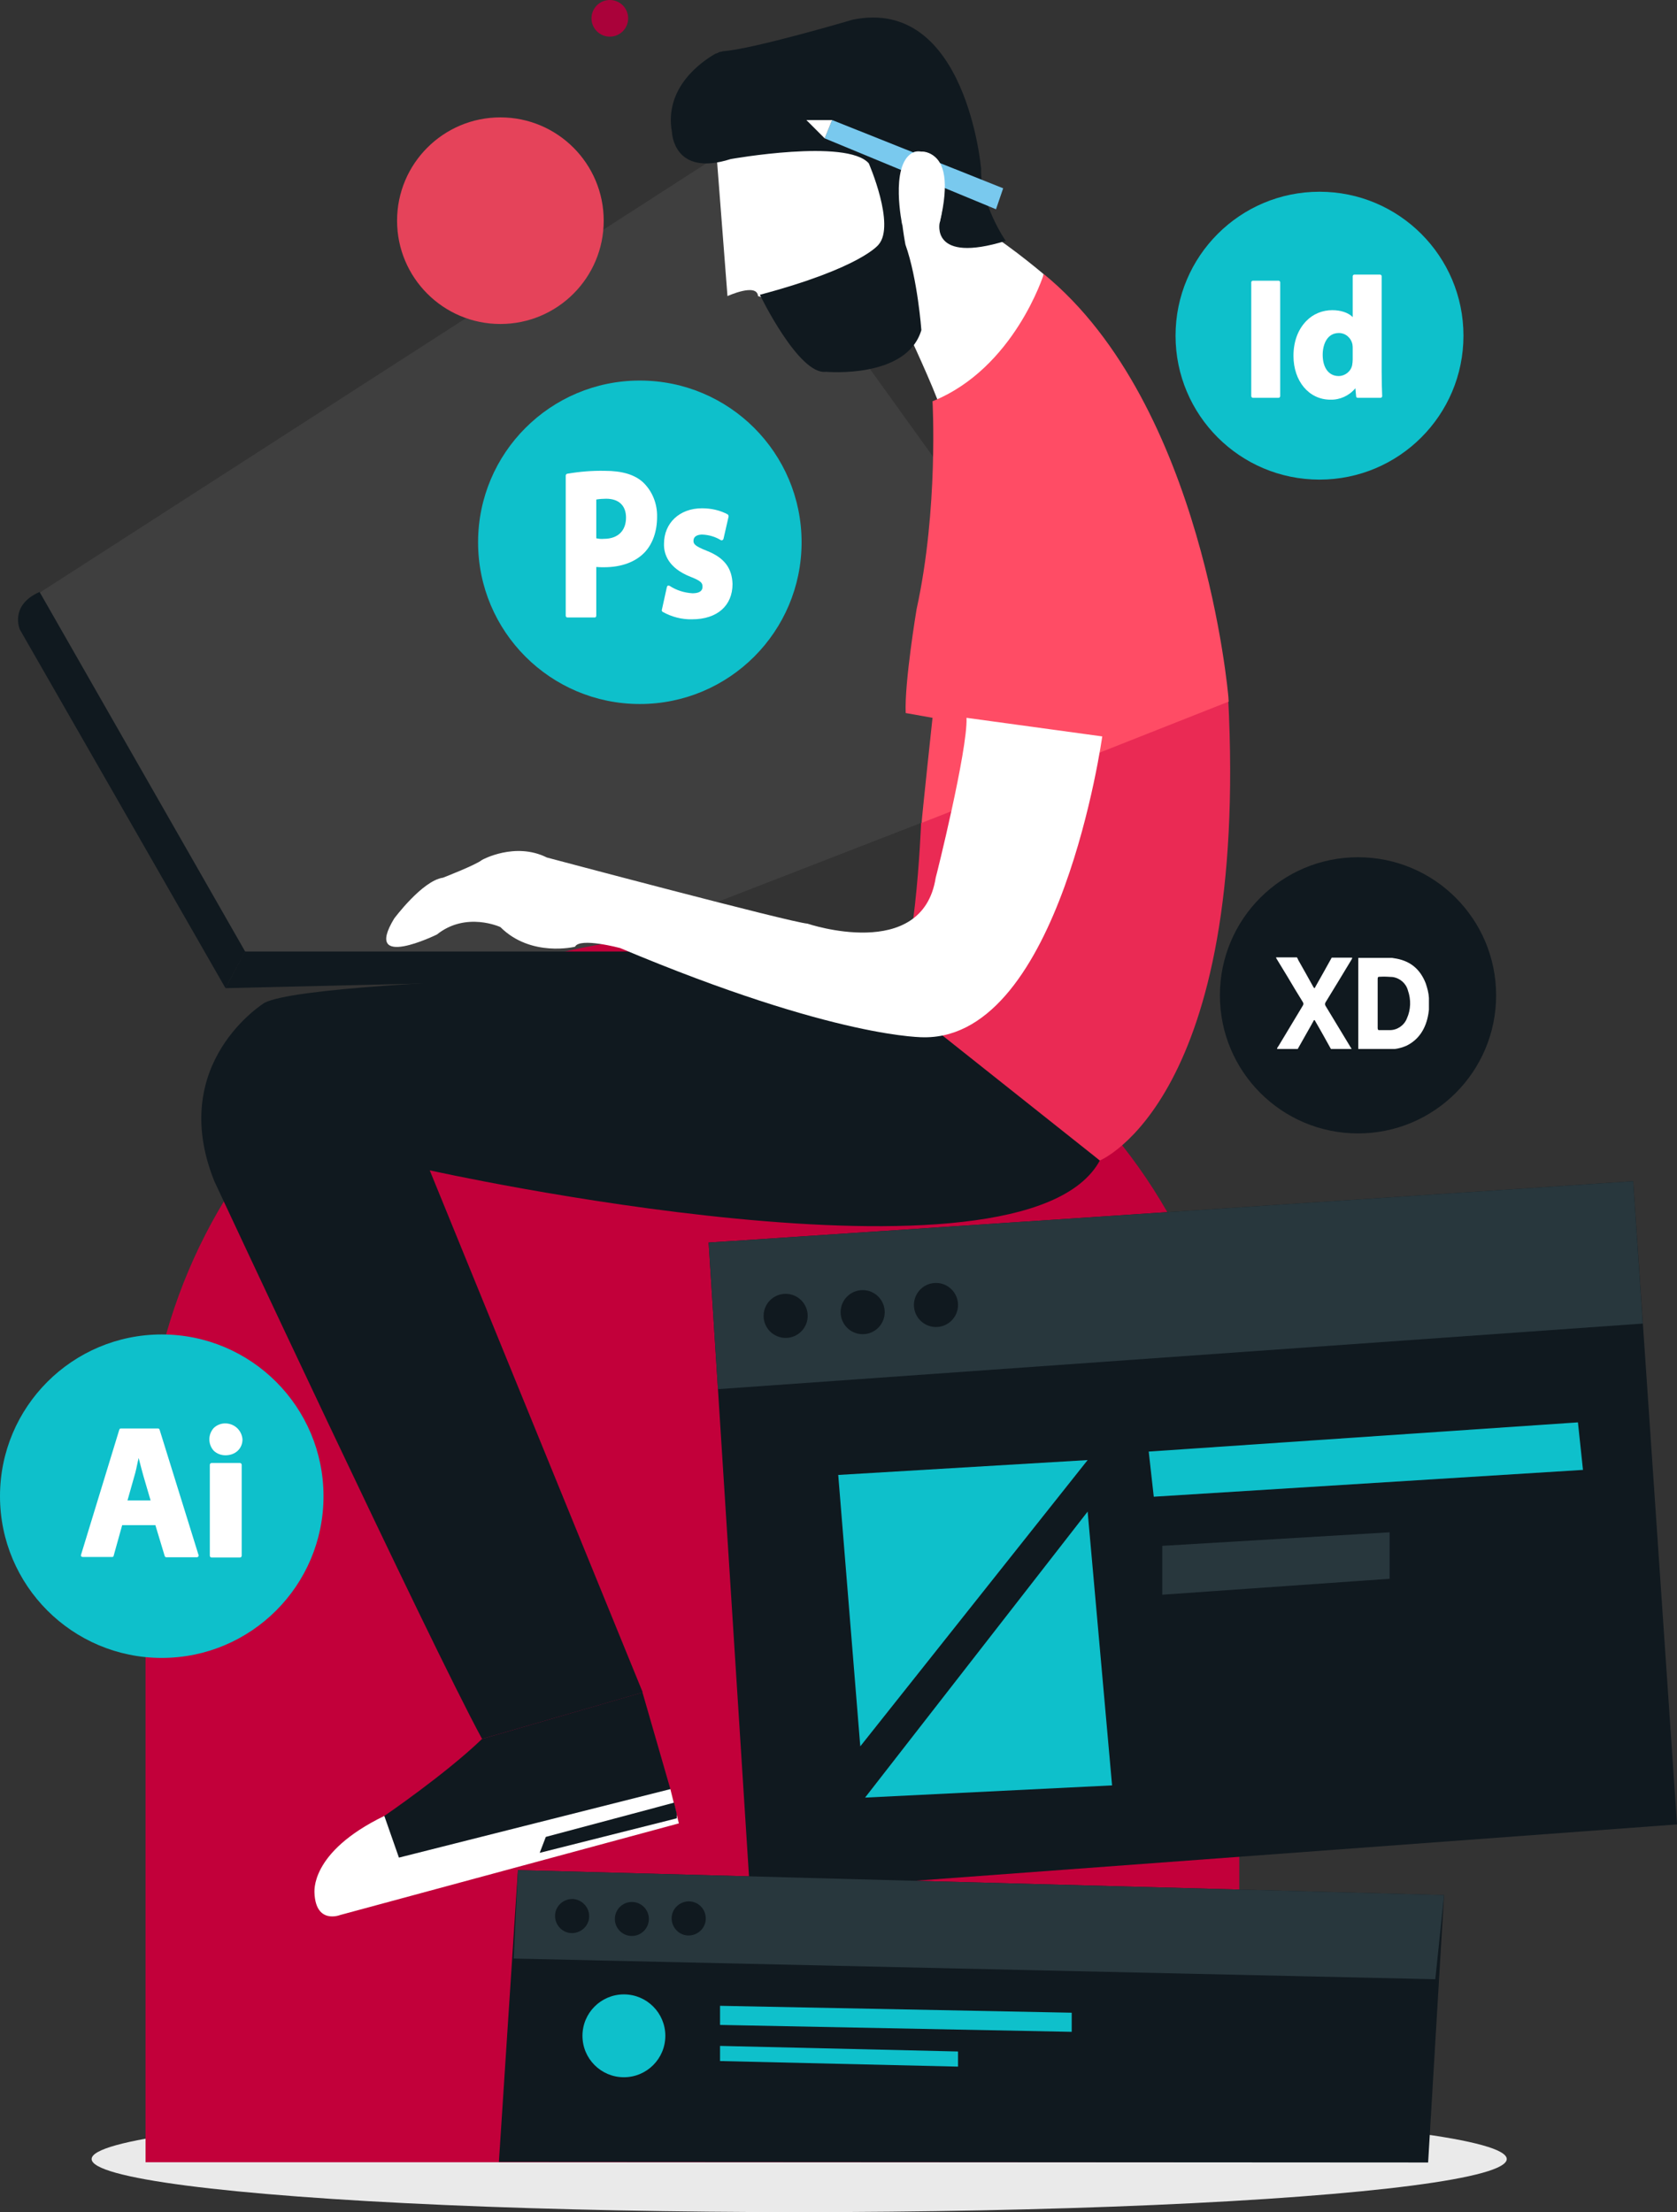 <?xml version="1.0" encoding="utf-8"?>
<!-- Generator: Adobe Illustrator 24.0.1, SVG Export Plug-In . SVG Version: 6.00 Build 0)  -->
<svg version="1.1" id="Layer_1" xmlns="http://www.w3.org/2000/svg" xmlns:xlink="http://www.w3.org/1999/xlink" x="0px" y="0px"
	 viewBox="0 0 631.4 833" style="enable-background:new 0 0 631.4 833;" xml:space="preserve">
<rect x="0" y="0" width="631.4" height="833" fill="#333333" stroke="none"/>
<style type="text/css">
	.st0{fill:#EAEAEA;}
	.st1{opacity:6.000000e-02;fill:#FFFFFF;enable-background:new    ;}
	.st2{fill:#C2003A;}
	.st3{fill:#10191F;}
	.st4{fill:#28373D;}
	.st5{fill:#0EC0CB;}
	.st6{clip-path:url(#SVGID_2_);}
	.st7{display:none;clip-path:url(#SVGID_4_);}
	.st8{display:inline;fill:#28373D;}
	.st9{fill:#FFFFFF;}
	.st10{fill:#79C9EE;}
	.st11{fill:#EA2A54;}
	.st12{fill:#FF4C65;}
	.st13{fill:#E5435A;}
	.st14{fill:#AA023A;}
</style>
<ellipse class="st0" cx="300.9" cy="813" rx="266.4" ry="20"/>
<title>expert-web-designers-hero</title>
<g id="Layer_16">
	<polyline class="st1" points="14.9,223.2 270,58.9 427.8,278.4 221.3,358.6 94.4,365.5 14.9,235.8 12.8,224.3 	"/>
</g>
<g id="Layer_5">
	<path class="st2" d="M466.6,814.2V558.6c0-113.7-92.2-205.9-205.9-205.9S54.8,444.9,54.8,558.6v255.6L466.6,814.2L466.6,814.2z"/>
</g>
<polygon class="st3" points="266.8,467.9 282.4,712.8 631.4,687 614.9,444.8 "/>
<polygon class="st4" points="266.8,467.9 614.9,444.8 618.5,498.4 270.3,523.1 "/>
<polygon class="st5" points="315.6,555.4 323.9,657.6 409.5,549.8 "/>
<polygon class="st5" points="409.5,569.2 418.7,672.3 325.7,676.9 "/>
<polygon class="st5" points="434.4,563.6 596,553.5 594.1,535.6 432.5,546.6 "/>
<polygon class="st4" points="437.6,582.1 437.6,600.5 523.2,594.5 523.2,577 "/>
<circle class="st3" cx="295.8" cy="495.5" r="8.3"/>
<circle class="st3" cx="324.8" cy="494.1" r="8.3"/>
<circle class="st3" cx="352.4" cy="491.4" r="8.3"/>
<g>
	<g>
		<g>
			<g>
				<defs>
					<polygon id="SVGID_1_" points="195,704.2 187.8,814.6 537.7,814.3 543.7,713.6 					"/>
				</defs>
				<clipPath id="SVGID_2_">
					<use xlink:href="#SVGID_1_"  style="overflow:visible;"/>
				</clipPath>
				<g class="st6">
					<polygon class="st3" points="195,704.2 187.8,814.1 537.7,814.3 543.7,713.6 					"/>
				</g>
			</g>
		</g>
	</g>
</g>
<g>
	<g>
		<g>
			<g>
				<defs>
					<polygon id="SVGID_3_" points="195,704.2 187.8,814.6 537.7,814.3 543.7,713.6 					"/>
				</defs>
				<clipPath id="SVGID_4_">
					<use xlink:href="#SVGID_3_"  style="overflow:visible;"/>
				</clipPath>
				<g class="st7">
					<path class="st8" d="M145.3,852.7c0,0,37.8-72,106.5-54.7c0,0,63.1,15.3,105.1-6c0,0,35.5-14,79,5.3c0,0,47.7,18.7,79.5,4.7
						c0,0,31.8-24,74.9-5.3L615,864l-142.7,39.3L129,886L145.3,852.7z"/>
				</g>
			</g>
		</g>
	</g>
</g>
<polygon class="st4" points="195,704.2 543.7,713.6 540.4,745.3 193.4,737.5 "/>
<path class="st3" d="M221.8,722.1c-0.3,3.5-3.5,6.1-7,5.8s-6.1-3.5-5.8-7s3.5-6.1,7-5.8l0,0C219.5,715.5,222.1,718.6,221.8,722.1z"
	/>
<circle class="st3" cx="237.9" cy="722.6" r="6.4"/>
<path class="st3" d="M265.7,723c-0.3,3.5-3.5,6.1-7,5.8s-6.1-3.5-5.8-7s3.5-6.1,7-5.8l0,0C263.4,716.3,266,719.4,265.7,723
	C265.7,722.9,265.7,723,265.7,723z"/>
<path class="st3" d="M242,637.3l-80.2-196.6c0,0,223.3,49.7,252.3-3.7l-81-71.8c0,0-212.7,1.8-233.5,12.4c0,0-36.8,22.6-18.9,67.2
	c0,0,81,173.6,100.8,210L242,637.3z"/>
<path class="st9" d="M392.9,103.2c0,0-18-15.2-24.9-17.5l-23.5-47.9L275.4,41L262,48.4l7.8,10.1l4.1,53c0,0,11.1-5.1,11.5,0l35,10.6
	l23,6.4c0,0,11.1,23.9,11.5,28.1l37.8-29.5L392.9,103.2z"/>
<path class="st3" d="M369.4,63.6c0,0-5.5-64.9-48.3-56.2c0,0-37.5,11.1-48.9,11.9c-0.3,0.1-0.5,0.2-0.8,0.2c-0.2,0-0.4,0.1-0.6,0.1
	c-0.4,0.3-0.9,0.5-1.4,0.6c-4.9,2.8-19.5,12.6-16.4,29.6c0,0,0.5,17,22.1,10.1c0,0,43.7-7.8,52,1.6c0,0,10.1,23.2,3.7,30.6
	c0,0-6.4,8.7-44.7,18.9c0,0,14.7,30.4,24.9,29c0,0,30.4,2.8,35.9-15.7c0,0-1.4-19.3-6-32.2c0,0-7.3-37.3,6-35c0,0,12.9-1.4,6.9,26.7
	c0,0-3.7,15.7,24.9,6.9C378.6,90.8,369,76.5,369.4,63.6z"/>
<polygon class="st10" points="375,78.8 377.7,70.9 313.3,45.2 310.5,52.1 "/>
<polygon class="st9" points="313.3,45.2 303.6,45.2 310.5,52.1 "/>
<path class="st9" d="M339.7,84.7c0,0-4.7-22.1,3.7-27.1c0,0,18.2-5.9,10.4,26.3L339.7,84.7z"/>
<path class="st11" d="M414.1,437c0,0,56.2-23,48.3-174.5l-115.6,47.4c0,0-2.3,60.3-11.5,64.5L414.1,437z"/>
<path class="st12" d="M462.5,262.5c0,0-9.2-110-69.5-159.3c0,0-11.1,35.5-41.9,47.9c0,0,2.3,40.5-6,78.3c0,0-4.6,27.6-4.1,39.1
	l10.1,1.8c0,0-4,37.2-4.1,39.6l115.6-45.7"/>
<path class="st3" d="M14.9,222.9l77.4,135.4l-7.4,13.8l-77.4-135C7.5,237.1,3.4,228,14.9,222.9z"/>
<polygon class="st3" points="92.2,358.3 263.1,358.3 263.1,367.9 84.9,372.1 "/>
<path class="st9" d="M363.9,270.3l51.1,7c0,0-15.7,113.3-66.8,113.3c0,0-32.7,0.9-114.7-33.6c0,0-15.2-4.1-17-0.5
	c0,0-16.6,4.1-28.1-7.4c0,0-12.9-6-23.9,2.8c0,0-28.1,13.8-16.1-6c0,0,10.6-14.3,18.4-15.4c0,0,12.4-4.8,14.7-6.7
	c0,0,12.4-6.9,24.4-0.9c0,0,91.6,24.4,98.1,24.9c0,0,43.3,14.7,48.3-17.3C352.4,330.4,364.4,282.3,363.9,270.3z"/>
<path class="st3" d="M144.7,683.8c0,0,23-15.7,36.8-29l60.4-17.5l10.5,36.4l-29,14.5l-76,20.5l-9.7-15.7L144.7,683.8z"/>
<path class="st9" d="M144.7,683.8l5.5,15.7l102.2-25.8l3.2,12.9l-127.5,34.5c0,0-9.2,3.7-9.7-8.3
	C118.5,712.8,116.2,697.6,144.7,683.8z"/>
<polyline class="st3" points="254.8,683 253.8,678.8 205.5,691.7 203.2,697.7 254.8,684.7 "/>
<circle class="st5" cx="234.9" cy="766.6" r="15.6"/>
<polygon class="st5" points="403.5,765.1 271.1,762.5 271.1,755.3 403.5,757.9 "/>
<polygon class="st5" points="360.7,778.2 271.1,776.1 271.1,770.4 360.7,772.5 "/>
<g id="Layer_4">
	<circle class="st5" cx="240.9" cy="204.2" r="60.9"/>
	<circle class="st5" cx="60.9" cy="563.4" r="60.9"/>
	<circle class="st3" cx="511.3" cy="374.8" r="52"/>
	<circle class="st13" cx="188.4" cy="83.1" r="38.9"/>
	<circle class="st5" cx="496.8" cy="126.4" r="54.2"/>
</g>
<g id="Layer_8">
	<circle class="st14" cx="229.6" cy="6.9" r="6.9"/>
</g>
<g id="_Group_">
	<path id="_Compound_Path_" class="st9" d="M31.2,586.3h11c0.3,0,0.6-0.2,0.6-0.5l3.2-11.5h12.5l3.5,11.6c0.1,0.3,0.3,0.5,0.6,0.5
		h11.5c0.4,0,0.7-0.3,0.7-0.7l0,0c0-0.1,0-0.2-0.1-0.3l-14.6-47c-0.1-0.3-0.3-0.5-0.6-0.5h-14c-0.3,0-0.5,0.2-0.6,0.5l-14.4,47.1
		c-0.1,0.2,0,0.4,0.1,0.6C30.8,586.2,31,586.3,31.2,586.3z M56.7,565H48l2.6-9.2c0.5-1.6,0.9-3.6,1.3-5.5c0.1-0.4,0.2-0.9,0.3-1.3
		c0.6,2.3,1.2,4.7,1.8,6.8L56.7,565z"/>
	<path id="_Path_" class="st9" d="M79.7,550.9c-0.4,0-0.7,0.3-0.7,0.7l0,0v34.2c0,0.4,0.3,0.7,0.7,0.7l0,0h10.6
		c0.4,0,0.7-0.3,0.7-0.7l0,0v-34.2c0-0.4-0.3-0.7-0.7-0.7l0,0H79.7z"/>
	<path id="_Path_2" class="st9" d="M84.9,548c3.7,0,6.4-2.5,6.4-6c-0.3-3.6-3.3-6.2-6.9-6c-1.5,0.1-2.9,0.7-4,1.8
		c-2.1,2.4-2.1,6,0,8.4C81.6,547.4,83.2,548,84.9,548z"/>
</g>
<g id="_Group_2">
	<path id="_Compound_Path_2" class="st9" d="M224.5,231.8v-18.3c1,0.1,1.9,0.1,2.9,0.1c6.6,0,12-2,15.5-5.8
		c2.9-3.2,4.5-7.8,4.5-13.2c0.1-4.8-1.7-9.5-5.2-12.9c-3.2-3-8-4.4-14.5-4.4c-4.8-0.1-9.5,0.3-14.2,1.1c-0.3,0.1-0.5,0.4-0.5,0.7
		v52.7c0,0.4,0.2,0.7,0.6,0.7H224C224.3,232.5,224.5,232.2,224.5,231.8z M224.5,202.7v-14.6c1.2-0.2,2.5-0.3,3.7-0.3
		c4.8,0,7.5,2.6,7.5,7.1c0,5-3.1,8-8.3,8C226.4,203,225.5,202.9,224.5,202.7L224.5,202.7z"/>
	<path id="_Path_3" class="st9" d="M266.1,207.4c-4.3-1.7-5-2.5-5-3.7c0-2.1,2.1-2.4,3.3-2.4c2.5,0.1,4.9,0.8,7,2.1
		c0.2,0.1,0.4,0.1,0.6,0s0.3-0.3,0.4-0.5l1.9-8.3c0.1-0.3-0.1-0.7-0.3-0.9c-3-1.6-6.3-2.3-9.7-2.3c-8.4,0-14.3,5.5-14.3,13.4
		c-0.1,3.8,1.6,9.1,10,12.4c4.1,1.6,4.5,2.4,4.5,3.7c0,0.6,0,2.5-3.8,2.5c-3.1-0.2-6-1.1-8.6-2.8c-0.2-0.1-0.4-0.1-0.6-0.1
		c-0.2,0.1-0.3,0.3-0.4,0.5l-1.9,8.6c-0.1,0.3,0,0.6,0.3,0.8c3.4,1.9,7.2,2.9,11.1,2.8c9.4,0,15.2-5.1,15.2-13.3
		C275.6,213.9,272.7,210,266.1,207.4z"/>
</g>
<g id="_Group_3">
	<path id="_Path_4" class="st9" d="M471.7,149.8h9.7c0.3,0,0.6-0.3,0.6-0.6v-42.9c0-0.3-0.3-0.6-0.6-0.6h-9.7
		c-0.3,0-0.6,0.3-0.6,0.6v42.8C471.1,149.5,471.4,149.8,471.7,149.8z"/>
	<path id="_Compound_Path_3" class="st9" d="M500.9,150.5c3.6,0.1,7.1-1.5,9.4-4.3l0.3,3.1c0,0.3,0.3,0.5,0.6,0.5h8.6
		c0.3,0,0.6-0.3,0.6-0.6v-0.1c-0.1-2.1-0.2-5.7-0.2-9.2V104c0-0.3-0.3-0.6-0.6-0.6h-9.7c-0.3,0-0.6,0.3-0.6,0.6v15.4
		c-1.7-1.7-4.5-2.6-7.7-2.6c-3.7,0-7.2,1.4-9.8,4.1c-3.1,3.2-4.8,7.7-4.8,13.1C487,143.5,492.8,150.5,500.9,150.5z M504,141.6
		c-3.7,0-6-3.1-6-8c0-3.8,1.6-8.2,6.1-8.2c2.5,0,4.6,1.8,5.1,4.3c0.1,0.5,0.1,1.1,0.1,1.6v4.1c0,0.7-0.1,1.4-0.2,2.1l0,0
		C508.6,139.9,506.4,141.6,504,141.6z"/>
</g>
<path class="st9" d="M525.2,395h-13.8v-34.3h12.7c0.6,0.1,1.2,0.2,1.8,0.3c5.1,1,8.8,3.9,10.9,9.3c0.6,1.8,1.1,3.6,1.2,5.5v4.4
	c-0.1,0.5-0.1,1-0.2,1.5c-0.9,5.6-3.6,9.8-8.3,12.1C528.1,394.4,526.7,394.8,525.2,395z M518.7,377.9v9.2c0,0.6,0.2,0.9,0.8,0.8h3.8
	c2.8,0,5.4-1.8,6.4-4.4c1.5-3.3,1.6-7.1,0.4-10.5c-0.7-2.7-3-4.7-5.8-5.1c-1.6-0.1-3.1-0.2-4.7-0.1c-0.8,0-0.9,0.1-0.9,1
	C518.7,371.9,518.7,374.9,518.7,377.9z"/>
<path class="st9" d="M488.6,395h-7.8c0.1-0.4,0.2-0.7,0.5-1c3.1-5.1,6.1-10.2,9.2-15.3c0.3-0.4,0.3-1,0-1.4c-2-3.2-3.9-6.4-5.8-9.6
	l-4.2-6.9c-0.1-0.5,0.2-0.3,0.4-0.3h7.4c0.2,0.3,0.4,0.7,0.5,1c1.9,3.3,3.7,6.6,5.6,10c0.5,0.8,0.5,0.8,0.9,0
	c2-3.6,4.1-7.2,6.1-10.9h7.7c0,0.4-0.2,0.7-0.4,1c-3.2,5.3-6.4,10.6-9.6,15.8c-0.3,0.4-0.3,1,0,1.4c3.3,5.4,6.5,10.8,9.8,16.2h-7.8
	c-1.9-3.4-3.8-6.9-5.8-10.3c-0.4-0.8-0.5-0.8-0.9,0c-0.6,1.1-1.2,2.2-1.9,3.4L488.6,395z"/>
</svg>
